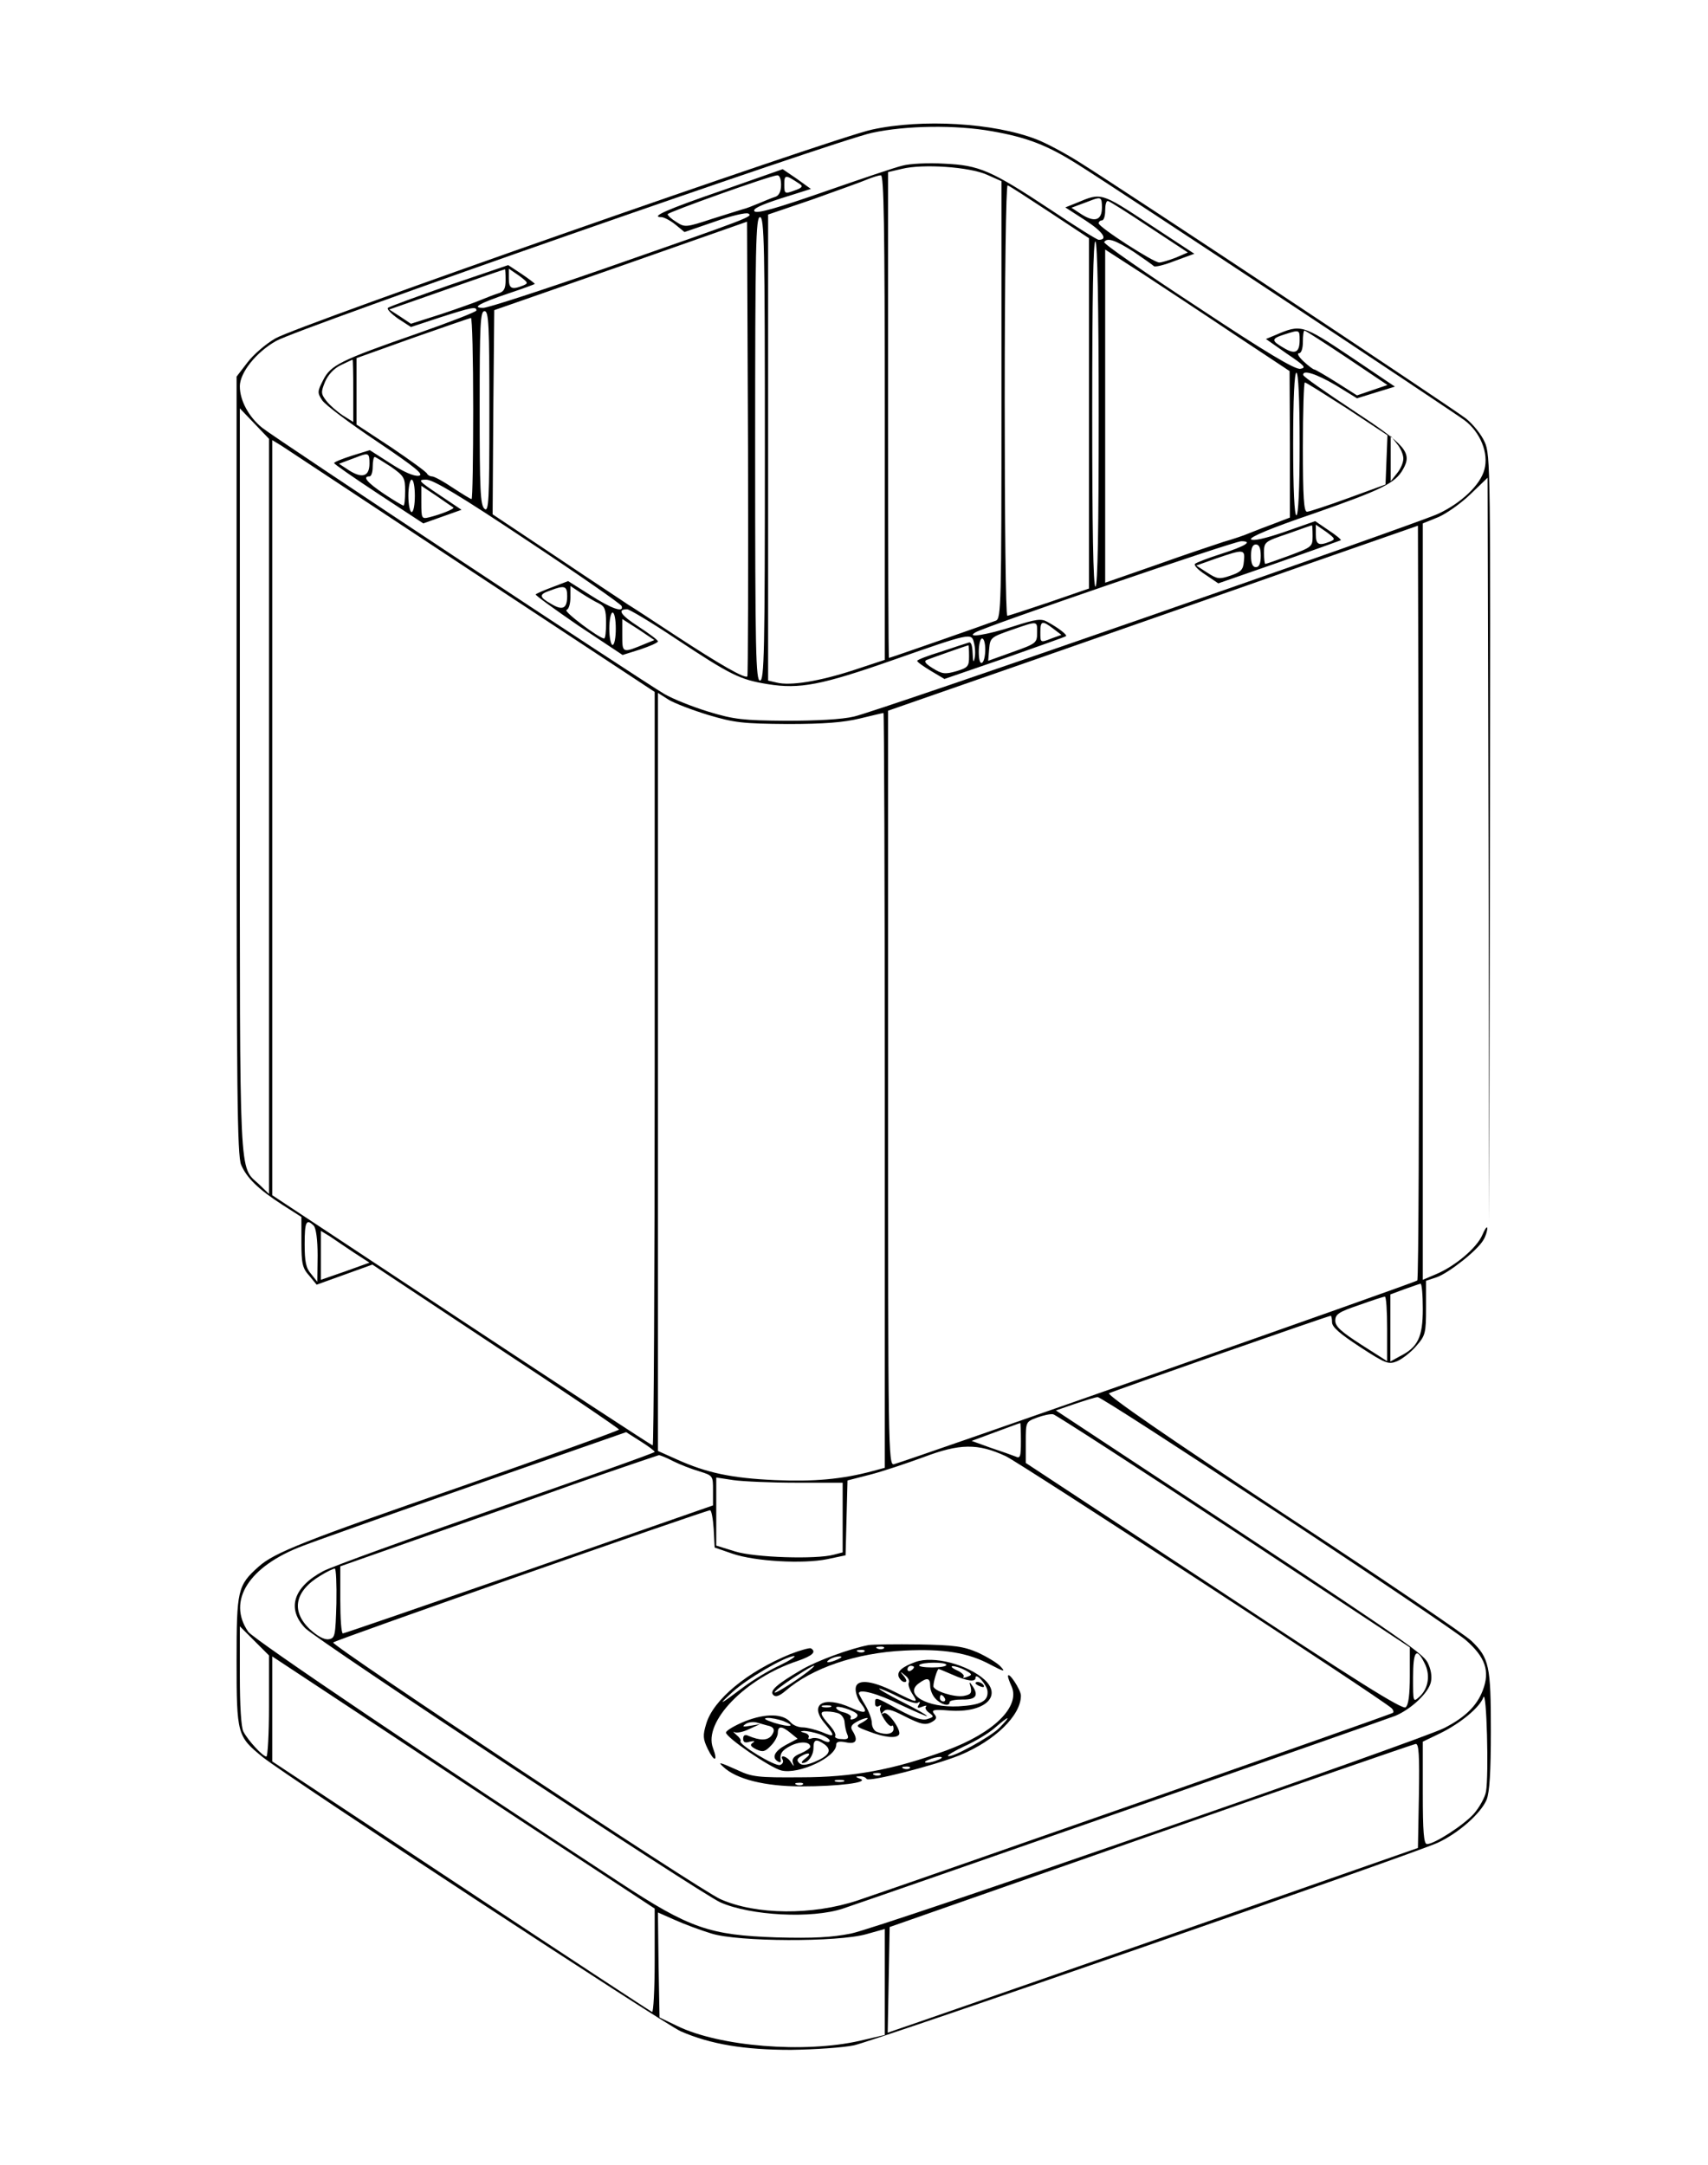 <?xml version="1.0" standalone="no"?>
<!DOCTYPE svg PUBLIC "-//W3C//DTD SVG 20010904//EN"
 "http://www.w3.org/TR/2001/REC-SVG-20010904/DTD/svg10.dtd">
<svg version="1.0" xmlns="http://www.w3.org/2000/svg"
 width="527pt" height="668pt" viewBox="0 0 527 668"
 preserveAspectRatio="xMidYMid meet">

<g transform="translate(0,668) scale(0.1,-0.1)"
fill="#000000" stroke="none">
<path d="M2690 6280 c-120 -26 -1772 -604 -1840 -644 -30 -17 -69 -51 -87 -75
l-33 -43 0 -1199 c0 -1001 2 -1205 14 -1233 17 -40 52 -75 128 -124 l58 -37 0
-77 c0 -66 3 -81 24 -104 l23 -28 86 31 86 31 380 -252 c210 -138 381 -254
381 -257 0 -3 -217 -81 -482 -174 -492 -170 -582 -206 -630 -249 -65 -58 -68
-72 -68 -291 0 -227 2 -233 81 -297 76 -61 1242 -826 1290 -846 92 -40 196
-57 339 -57 74 1 162 7 195 14 68 15 1722 589 1801 625 63 29 133 90 151 133
9 23 13 84 13 213 0 200 -5 224 -60 277 -17 17 -279 195 -582 394 -350 231
-544 365 -536 370 13 7 676 239 684 239 2 0 4 -9 4 -20 0 -15 25 -36 86 -76
80 -52 88 -55 115 -44 16 7 43 28 59 47 28 32 30 39 30 118 l0 83 33 11 c37
13 126 83 144 115 7 11 12 28 12 36 0 8 -7 -1 -15 -20 -17 -40 -84 -97 -144
-122 l-40 -17 0 1167 0 1167 47 19 c26 11 71 43 100 71 l53 51 3 -1150 2
-1151 2 1185 c2 1139 2 1187 -16 1226 -10 23 -36 55 -57 72 -39 31 -1052 703
-1196 793 -43 27 -101 58 -130 69 -131 51 -353 64 -508 30z m371 -5 c108 -19
171 -43 267 -104 112 -70 1151 -758 1191 -788 49 -37 75 -102 61 -152 -12 -47
-72 -104 -144 -137 -78 -35 -1732 -610 -1801 -625 -37 -9 -118 -13 -210 -13
-132 1 -160 4 -239 28 -49 15 -109 39 -135 54 -71 41 -1201 789 -1242 822 -41
33 -69 84 -69 128 0 42 50 105 112 140 68 39 1726 618 1838 642 105 23 259 25
371 5z m-2231 -2114 l0 -1165 -31 30 c-62 58 -59 -13 -59 1244 l0 1150 45 -47
45 -47 0 -1165z m627 755 l563 -371 0 -1162 c0 -640 -3 -1163 -6 -1163 -3 0
-269 174 -590 386 l-584 386 0 1165 0 1165 28 -17 c15 -10 280 -185 589 -389z
m2916 -2187 c-7 -7 -1567 -554 -1615 -567 -17 -4 -18 56 -18 1160 l0 1165 468
163 c257 90 625 218 817 286 l350 122 3 -1161 c1 -639 -1 -1164 -5 -1168z
m-2188 1745 c81 -24 106 -27 245 -28 114 0 173 5 223 17 38 9 70 17 73 17 2 0
4 -524 4 -1165 l0 -1164 -37 -10 c-97 -26 -183 -33 -302 -28 -133 6 -210 22
-303 64 l-58 26 0 1169 0 1170 33 -21 c18 -11 73 -32 122 -47z m-1217 -1576
c7 -7 12 -43 12 -92 l-1 -81 -19 24 c-16 18 -20 38 -20 92 0 69 5 80 28 57z
m124 -83 l48 -31 -75 -27 -75 -26 0 76 0 75 28 -17 c15 -10 48 -33 74 -50z
m3298 -174 c0 -87 -15 -118 -71 -146 l-29 -16 0 104 0 103 43 16 c23 8 45 16
50 17 4 0 7 -34 7 -78z m-110 -61 l0 -100 -80 51 c-62 40 -80 56 -80 74 0 20
11 27 73 48 39 14 75 26 80 26 4 1 7 -44 7 -99z m-343 -565 c296 -195 559
-373 585 -395 61 -53 76 -96 53 -156 -18 -47 -54 -83 -119 -116 -71 -37 -1747
-618 -1830 -634 -60 -12 -115 -15 -230 -12 -207 7 -268 28 -483 169 -569 372
-1131 751 -1147 774 -66 95 1 202 168 265 44 17 287 103 539 191 l459 160 44
-28 c24 -15 44 -30 44 -33 0 -3 -220 -81 -488 -174 -268 -93 -509 -180 -535
-194 -92 -49 -113 -116 -55 -176 38 -38 1218 -818 1281 -846 93 -41 282 -51
378 -19 102 34 1678 584 1705 595 49 21 102 71 109 104 4 18 0 40 -10 60 -16
31 -94 84 -894 611 l-253 167 58 20 c33 11 64 21 71 21 7 1 254 -159 550 -354z
m-129 -60 l542 -358 0 -87 c0 -59 -4 -91 -13 -98 -10 -8 -155 83 -592 372
l-580 382 0 64 c0 63 0 63 35 76 19 7 42 12 50 10 8 -2 259 -164 558 -361z
m-658 279 c0 -50 -2 -55 -17 -48 -10 4 -44 16 -77 27 l-58 21 73 27 c41 15 75
28 77 28 1 1 2 -24 2 -55z m-47 -47 c43 -20 1162 -750 1191 -778 5 -5 7 -11 4
-14 -5 -5 -1448 -510 -1652 -579 -139 -46 -313 -45 -423 4 -63 27 -1203 784
-1195 792 8 8 1149 408 1163 408 4 0 9 -26 11 -57 l3 -58 55 -19 c70 -24 218
-32 292 -17 l57 12 3 116 3 115 70 18 c39 10 113 35 165 54 111 42 167 43 253
3z m-1025 -16 c20 -10 56 -24 80 -31 42 -13 42 -14 42 -59 l0 -46 -568 -198
c-312 -108 -570 -197 -574 -197 -5 0 -8 47 -8 104 l0 103 233 82 c127 44 347
121 487 171 140 49 259 89 263 90 4 0 24 -8 45 -19z m380 -66 l142 0 0 -107 0
-108 -27 -7 c-54 -15 -245 -9 -305 10 l-58 18 0 105 0 105 53 -8 c28 -4 116
-8 195 -8z m-1420 -372 c-3 -101 -4 -108 -24 -111 -14 -2 -35 10 -58 31 -59
56 -47 118 34 166 19 12 39 21 43 21 4 0 6 -48 5 -107z m-208 -317 c0 -86 -4
-156 -8 -156 -11 0 -57 50 -71 77 -7 13 -11 81 -11 173 l0 152 45 -45 45 -45
0 -156z m3565 133 c19 -36 13 -79 -16 -105 -19 -17 -19 -16 -19 59 0 83 10 96
35 46z m-2547 -645 l172 -113 0 -162 c0 -88 -4 -159 -8 -157 -5 2 -270 176
-590 388 l-582 385 0 162 0 162 418 -276 c229 -152 495 -327 590 -389z m2737
248 c-3 -18 -20 -48 -37 -68 -31 -35 -122 -94 -145 -94 -10 0 -13 38 -13 158
l0 158 54 26 c63 31 122 80 133 111 10 26 17 -242 8 -291z m-207 -13 l-3 -161
-795 -278 c-437 -152 -805 -280 -818 -284 l-23 -8 3 163 3 163 805 282 c443
155 811 282 818 283 10 1 12 -34 10 -160z m-2183 -425 c82 -26 390 -27 478 -2
l57 16 0 -163 0 -164 -77 -18 c-171 -39 -433 -18 -564 46 l-54 26 -3 162 -2
162 52 -23 c29 -13 80 -32 113 -42z"/>
<path d="M2785 6169 c-22 -5 -131 -42 -243 -81 -144 -50 -206 -68 -214 -60 -7
7 17 19 82 40 l92 29 -43 31 -44 30 -185 -65 c-172 -59 -226 -83 -189 -83 7 0
27 -10 43 -23 l28 -23 93 32 c50 18 97 29 104 25 15 -9 11 -11 -448 -171 -190
-66 -356 -120 -370 -120 -37 0 -13 14 82 46 42 14 77 27 77 28 0 2 -19 16 -41
31 l-41 27 -182 -62 c-99 -35 -185 -66 -189 -70 -4 -4 10 -18 31 -33 l40 -26
91 30 c97 31 111 34 111 21 0 -4 -82 -36 -182 -71 -239 -83 -268 -98 -291
-144 -18 -35 -18 -39 -3 -62 9 -14 85 -71 169 -127 120 -81 147 -103 129 -106
-15 -2 -47 12 -87 38 l-64 41 -55 -17 c-31 -10 -56 -20 -55 -23 0 -3 62 -46
138 -96 l137 -90 59 21 59 21 -70 47 c-63 42 -66 46 -39 46 22 0 105 -50 315
-190 157 -104 286 -194 288 -200 8 -22 -32 -8 -97 34 l-68 43 -47 -18 c-27
-10 -50 -20 -53 -23 -3 -2 57 -45 131 -96 l137 -91 54 17 c30 10 55 21 55 25
0 4 -27 24 -59 45 -56 36 -68 54 -36 54 7 0 74 -40 149 -90 172 -114 199 -127
285 -141 98 -16 166 -3 388 75 237 83 241 84 248 53 4 -14 5 -36 2 -48 -3 -16
-5 -11 -6 15 -1 26 -5 37 -13 33 -7 -2 -46 -15 -85 -28 -40 -12 -73 -25 -73
-28 0 -4 19 -17 42 -31 l42 -25 186 64 c102 36 187 66 189 68 5 4 -24 26 -57
44 -19 11 -35 9 -106 -14 -80 -26 -149 -37 -116 -18 33 19 797 281 820 281 37
0 13 -15 -65 -40 -38 -12 -74 -26 -78 -30 -4 -4 10 -19 32 -33 l40 -27 187 65
c103 36 189 67 191 68 2 2 -15 16 -38 31 l-41 28 -94 -33 c-61 -21 -98 -29
-104 -23 -6 6 62 35 192 79 212 74 253 94 277 137 29 51 10 74 -156 183 -83
55 -152 103 -152 108 -2 17 40 4 101 -32 l65 -40 58 18 59 18 -138 93 c-148
99 -152 100 -231 66 l-29 -12 64 -45 c55 -37 62 -44 42 -47 -16 -3 -108 52
-316 190 -162 106 -292 196 -289 201 9 15 35 6 91 -30 31 -21 59 -41 62 -44 3
-4 32 3 65 16 l60 22 -140 92 c-149 98 -147 97 -223 65 l-35 -14 62 -40 c54
-35 71 -60 41 -60 -5 0 -71 41 -147 92 -186 123 -221 138 -330 143 -49 3 -106
0 -128 -6z m260 -28 l45 -20 0 -674 c0 -633 -1 -675 -17 -682 -23 -9 -326
-115 -330 -115 -2 0 -3 337 -3 749 l0 750 43 10 c65 16 208 6 262 -18z m-635
-31 c0 -20 -6 -33 -17 -37 -10 -3 -34 -13 -53 -21 -19 -8 -40 -16 -46 -17 -6
-2 -49 -15 -96 -30 -82 -27 -85 -27 -111 -10 -15 9 -27 20 -27 24 0 6 316 119
338 120 7 1 12 -11 12 -29z m58 2 c11 -7 6 -12 -17 -20 -30 -11 -31 -10 -31
19 0 31 3 31 48 1z m262 -720 l0 -748 -97 -32 c-104 -34 -195 -49 -237 -38
l-26 6 0 719 0 719 138 47 c75 27 151 54 167 61 17 7 36 13 43 13 9 1 12 -155
12 -747z m509 633 l121 -80 0 -540 0 -541 -122 -42 c-68 -23 -126 -42 -130
-42 -5 0 -8 300 -8 666 0 375 4 664 9 662 5 -1 63 -39 130 -83z m161 15 c0
-40 -22 -47 -62 -22 l-32 21 24 9 c14 5 32 12 40 15 27 10 30 7 30 -23z m145
-60 l120 -79 -37 -16 c-21 -8 -44 -15 -51 -15 -18 0 -187 109 -187 121 0 5 5
9 10 9 6 0 10 14 10 30 0 17 3 30 8 30 4 0 61 -36 127 -80z m-1185 -685 c0
-629 -2 -715 -15 -715 -13 0 -15 86 -15 715 0 629 2 715 15 715 13 0 15 -86
15 -715z m-54 -702 c-7 -8 -84 36 -220 125 -73 48 -140 92 -149 97 -8 6 -106
70 -216 144 l-201 134 2 315 3 315 390 136 390 137 3 -700 c1 -384 0 -701 -2
-703z m1084 806 c0 -346 -3 -529 -10 -529 -7 0 -10 185 -10 536 0 354 3 533
10 529 6 -4 10 -193 10 -536z m417 250 l172 -114 1 -226 0 -226 -47 -18 c-27
-10 -61 -23 -78 -30 -16 -7 -52 -19 -80 -27 -27 -9 -121 -40 -207 -71 l-158
-55 0 514 0 514 113 -73 c61 -40 190 -125 284 -188z m-2247 167 c0 -27 -5 -36
-22 -41 -13 -4 -36 -13 -53 -20 -16 -7 -72 -27 -123 -44 l-94 -30 -33 22 -34
22 177 62 c97 34 178 62 180 62 1 1 2 -14 2 -33z m54 -17 c-35 -14 -44 -10
-44 22 l0 30 32 -22 c28 -21 29 -23 12 -30z m-104 -390 c0 -276 -2 -310 -15
-299 -13 11 -15 58 -15 311 0 259 2 299 15 299 13 0 15 -41 15 -311z m-50 11
c0 -154 -2 -280 -5 -280 -3 0 -29 16 -58 35 -28 19 -57 35 -64 35 -6 0 -13 4
-15 8 -1 5 -51 41 -110 81 l-108 71 0 103 0 102 173 62 c94 33 175 61 180 62
4 1 7 -125 7 -279z m2550 211 c0 -39 -14 -46 -50 -24 -38 22 -38 28 3 41 47
15 47 15 47 -17z m146 -55 l125 -84 -47 -16 -47 -16 -63 40 c-35 22 -66 40
-69 40 -3 0 -18 11 -33 25 -15 14 -21 25 -14 25 7 0 12 14 12 35 0 19 2 35 5
35 3 0 62 -38 131 -84z m-3066 -102 l0 -96 -32 20 c-18 12 -41 32 -51 45 -17
22 -17 27 -4 59 9 21 27 41 48 51 19 9 35 17 37 17 1 0 2 -43 2 -96z m2920
-164 c0 -140 -4 -220 -10 -220 -6 0 -10 80 -10 220 0 140 4 220 10 220 6 0 10
-80 10 -220z m147 109 l124 -82 -3 -76 -3 -76 -115 -42 c-63 -23 -121 -42
-127 -42 -10 -1 -13 45 -13 199 0 110 3 200 6 200 4 0 62 -37 131 -81z m173
-154 c0 -13 -9 -33 -20 -46 l-19 -24 0 70 0 70 19 -24 c11 -13 20 -33 20 -46z
m-3190 -15 c0 -40 -22 -47 -62 -22 l-32 21 24 9 c14 5 32 12 40 15 27 10 30 7
30 -23z m66 -10 c41 -29 44 -34 44 -75 0 -25 -2 -45 -5 -45 -3 0 -30 16 -60
36 -52 35 -68 54 -45 54 6 0 10 14 10 30 0 17 3 30 6 30 3 0 25 -14 50 -30z
m74 -90 c0 -27 -4 -50 -10 -50 -5 0 -10 23 -10 50 0 28 5 50 10 50 6 0 10 -22
10 -50z m119 -36 c4 -4 -38 -21 -74 -30 -24 -6 -25 -4 -25 45 l0 52 48 -32
c26 -18 49 -34 51 -35z m2651 -88 c0 -33 -2 -34 -71 -60 -38 -14 -72 -26 -75
-26 -2 0 -4 15 -4 34 0 34 2 35 73 59 39 14 73 26 75 26 1 1 2 -14 2 -33z m54
-17 c-35 -14 -44 -10 -44 22 l0 30 32 -22 c28 -21 29 -23 12 -30z m-214 -44
c0 -24 -5 -35 -15 -35 -10 0 -15 11 -15 35 0 24 5 35 15 35 10 0 15 -11 15
-35z m-52 -17 c-2 -26 -9 -33 -41 -44 -35 -12 -41 -11 -72 9 l-34 22 62 22
c85 29 89 29 85 -9z m-2088 -107 c0 -39 -14 -46 -50 -24 -37 21 -38 29 -2 41
44 17 52 14 52 -17z m98 -23 c18 -9 22 -19 22 -60 0 -26 -2 -48 -6 -48 -15 0
-127 84 -116 88 7 2 12 19 12 39 l0 35 33 -22 c17 -11 42 -26 55 -32z m52 -78
c0 -27 -4 -50 -10 -50 -5 0 -10 23 -10 50 0 28 5 50 10 50 6 0 10 -22 10 -50z
m92 -46 c-72 -30 -72 -30 -72 25 l0 51 50 -32 49 -33 -27 -11z m1208 34 c0
-32 -3 -34 -76 -60 l-75 -27 3 36 c3 35 5 37 68 59 84 29 80 29 80 -8z m50 12
l25 -19 -28 -10 c-38 -15 -37 -15 -37 19 0 35 6 36 40 10z m-210 -64 c0 -19
-4 -38 -10 -41 -6 -4 -10 10 -10 34 0 23 5 41 10 41 6 0 10 -15 10 -34z m-50
-21 c0 -31 -3 -35 -39 -46 -35 -10 -44 -9 -73 9 -24 15 -28 22 -18 26 15 6
123 44 128 45 1 1 2 -15 2 -34z"/>
<path d="M2680 1604 c-58 -11 -158 -48 -205 -75 -77 -45 -102 -66 -89 -79 7
-7 18 -4 38 13 81 70 218 117 366 124 121 6 197 -6 267 -44 42 -22 46 -22 30
-5 -10 11 -42 30 -70 43 -44 19 -72 23 -182 25 -71 1 -141 0 -155 -2z m47 -10
c-3 -3 -12 -4 -19 -1 -8 3 -5 6 6 6 11 1 17 -2 13 -5z m-60 -10 c-3 -3 -12 -4
-19 -1 -8 3 -5 6 6 6 11 1 17 -2 13 -5z m-82 -24 c-27 -12 -43 -12 -25 0 8 5
22 9 30 9 10 0 8 -3 -5 -9z m-80 -28 c-30 -26 -115 -81 -115 -74 0 4 26 24 58
45 54 35 77 47 57 29z"/>
<path d="M2438 1576 c-132 -54 -237 -140 -259 -215 -11 -36 -10 -47 5 -78 20
-41 32 -39 16 3 -31 81 100 216 261 269 46 16 59 28 41 39 -4 2 -33 -6 -64
-18z m-33 -35 c-33 -15 -82 -45 -110 -66 -76 -57 -84 -61 -35 -16 46 42 163
110 190 111 8 0 -12 -13 -45 -29z"/>
<path d="M2825 1552 c-41 -15 -58 -29 -52 -46 4 -9 12 -16 18 -16 8 0 7 6 -2
18 -13 15 -12 16 3 3 10 -7 15 -17 12 -23 -3 -5 2 -20 10 -33 21 -32 18 -31
-54 5 -74 37 -120 40 -120 8 0 -13 7 -32 15 -42 25 -32 17 -36 -30 -15 -85 38
-130 10 -80 -49 33 -40 32 -44 -10 -26 -19 7 -45 14 -58 14 -14 0 -30 7 -37
15 -23 28 -77 29 -141 4 -32 -13 -59 -29 -59 -35 0 -15 137 -109 171 -117 54
-13 169 41 169 79 0 10 9 12 30 8 32 -7 39 6 20 36 -7 11 -3 18 13 27 12 7 27
12 32 12 6 0 -1 -6 -13 -13 -23 -12 -23 -13 20 -29 47 -18 84 -22 92 -9 8 13
-35 73 -47 66 -9 -5 -9 -4 -1 5 9 10 23 7 62 -13 55 -28 69 -31 91 -17 11 7
12 13 3 23 -9 12 -2 14 47 10 107 -8 165 43 109 95 -52 47 -158 75 -213 55z
m95 -9 c0 -5 -20 -8 -44 -8 -25 0 -42 3 -40 7 7 10 84 10 84 1z m-100 -7 c0
-3 -4 -8 -10 -11 -5 -3 -10 -1 -10 4 0 6 5 11 10 11 6 0 10 -2 10 -4z m159
-10 c21 -12 22 -14 5 -20 -10 -4 -15 -4 -11 0 4 4 -5 13 -20 20 -16 7 -21 13
-13 13 8 0 26 -6 39 -13z m-41 -13 c45 -20 72 -24 72 -10 0 18 36 -22 37 -42
2 -30 -20 -42 -89 -46 -98 -5 -170 37 -123 71 26 19 35 17 35 -8 0 -12 7 -30
17 -40 17 -18 43 -25 43 -10 0 5 18 8 40 8 42 -1 51 13 29 44 -8 12 -9 11 -4
-6 4 -18 0 -23 -22 -27 -29 -5 -93 16 -93 30 0 15 12 53 16 53 3 0 21 -8 42
-17z m-167 -68 c27 -14 55 -23 61 -19 7 5 8 2 3 -6 -6 -10 -4 -12 11 -6 10 4
15 4 11 0 -4 -4 1 -13 10 -19 15 -11 15 -13 -5 -19 -16 -6 -41 3 -88 28 -74
41 -74 41 -74 20 0 -9 5 -12 12 -8 7 4 8 3 4 -5 -7 -11 27 -65 36 -56 3 3 5
-2 5 -10 0 -15 -23 -20 -51 -9 -9 3 -16 16 -16 28 0 11 -9 36 -20 54 -11 18
-20 35 -20 37 0 15 57 0 128 -35 45 -21 82 -37 82 -35 0 3 -35 23 -77 44 -43
22 -74 40 -70 41 4 0 30 -11 58 -25z m144 -5 c3 -5 1 -10 -4 -10 -6 0 -11 5
-11 10 0 6 2 10 4 10 3 0 8 -4 11 -10z m-352 -27 c-7 -2 -19 -2 -25 0 -7 3 -2
5 12 5 14 0 19 -2 13 -5z m82 -23 c3 -4 -2 -11 -11 -14 -8 -3 -12 -2 -9 4 3 5
-6 12 -20 16 -14 3 -25 10 -25 15 0 9 58 -9 65 -21z m-55 2 c8 -4 16 -16 16
-27 1 -11 4 -27 8 -36 6 -13 2 -17 -17 -15 -14 0 -23 5 -20 9 3 5 -4 18 -14
30 -34 38 -36 47 -11 46 13 0 30 -3 38 -7z m-174 -22 c43 -17 22 -21 -27 -6
-27 9 -36 14 -22 15 12 1 34 -4 49 -9z m-49 -14 c22 -4 26 -15 13 -32 -13 -15
-35 -15 -71 0 -10 5 -16 2 -16 -9 0 -11 6 -14 21 -9 14 3 17 2 8 -4 -9 -6 -6
-11 12 -20 20 -9 27 -7 45 12 12 12 21 30 21 39 0 22 12 22 39 0 l22 -18 -36
-19 c-35 -19 -45 -39 -25 -51 6 -4 10 -3 9 2 -4 22 4 33 32 47 29 14 59 12 59
-4 0 -4 -13 -13 -29 -20 -21 -8 -28 -17 -25 -28 5 -14 4 -14 -6 1 -11 18 -36
25 -25 7 3 -6 0 -13 -8 -16 -15 -6 -131 65 -122 74 2 3 -3 11 -13 19 -9 8 -12
12 -5 8 7 -3 27 1 45 10 l33 15 -30 -5 c-23 -4 -26 -3 -15 5 8 6 24 8 35 5 11
-3 25 -7 32 -9z m162 -27 c17 -6 31 -15 31 -20 0 -6 -9 -5 -21 1 -11 7 -27 9
-35 6 -8 -3 -12 -2 -9 3 3 5 -3 12 -12 14 -15 4 -15 5 -2 6 9 0 30 -4 48 -10z
m16 -32 c23 -18 13 -35 -33 -54 -25 -10 -38 -11 -46 -3 -8 8 -7 13 4 20 24 15
37 11 16 -5 -11 -8 -15 -15 -10 -15 17 0 34 23 34 47 0 26 8 29 35 10z"/>
<path d="M3010 1486 c0 -2 7 -7 16 -10 8 -3 12 -2 9 4 -6 10 -25 14 -25 6z"/>
<path d="M3110 1508 c0 -4 5 -18 11 -31 28 -62 -54 -144 -201 -198 -163 -60
-289 -83 -450 -83 -130 -1 -150 1 -194 22 -56 25 -63 27 -44 10 40 -38 129
-60 240 -60 115 0 210 12 183 23 -16 6 -17 8 -3 8 9 1 19 -3 22 -8 7 -10 205
40 287 73 109 45 189 123 189 184 0 18 -39 77 -40 60z m-26 -159 c-27 -28
-151 -96 -159 -87 -3 2 21 16 53 31 31 14 73 39 92 56 45 39 52 39 14 0z
m-189 -99 c-11 -5 -27 -9 -35 -9 -9 0 -8 4 5 9 11 5 27 9 35 9 9 0 8 -4 -5 -9z
m-88 -26 c-3 -3 -12 -4 -19 -1 -8 3 -5 6 6 6 11 1 17 -2 13 -5z m-90 -20 c-3
-3 -12 -4 -19 -1 -8 3 -5 6 6 6 11 1 17 -2 13 -5z m-114 -21 c-7 -2 -19 -2
-25 0 -7 3 -2 5 12 5 14 0 19 -2 13 -5z m-126 -9 c-3 -3 -12 -4 -19 -1 -8 3
-5 6 6 6 11 1 17 -2 13 -5z"/>
</g>
</svg>
